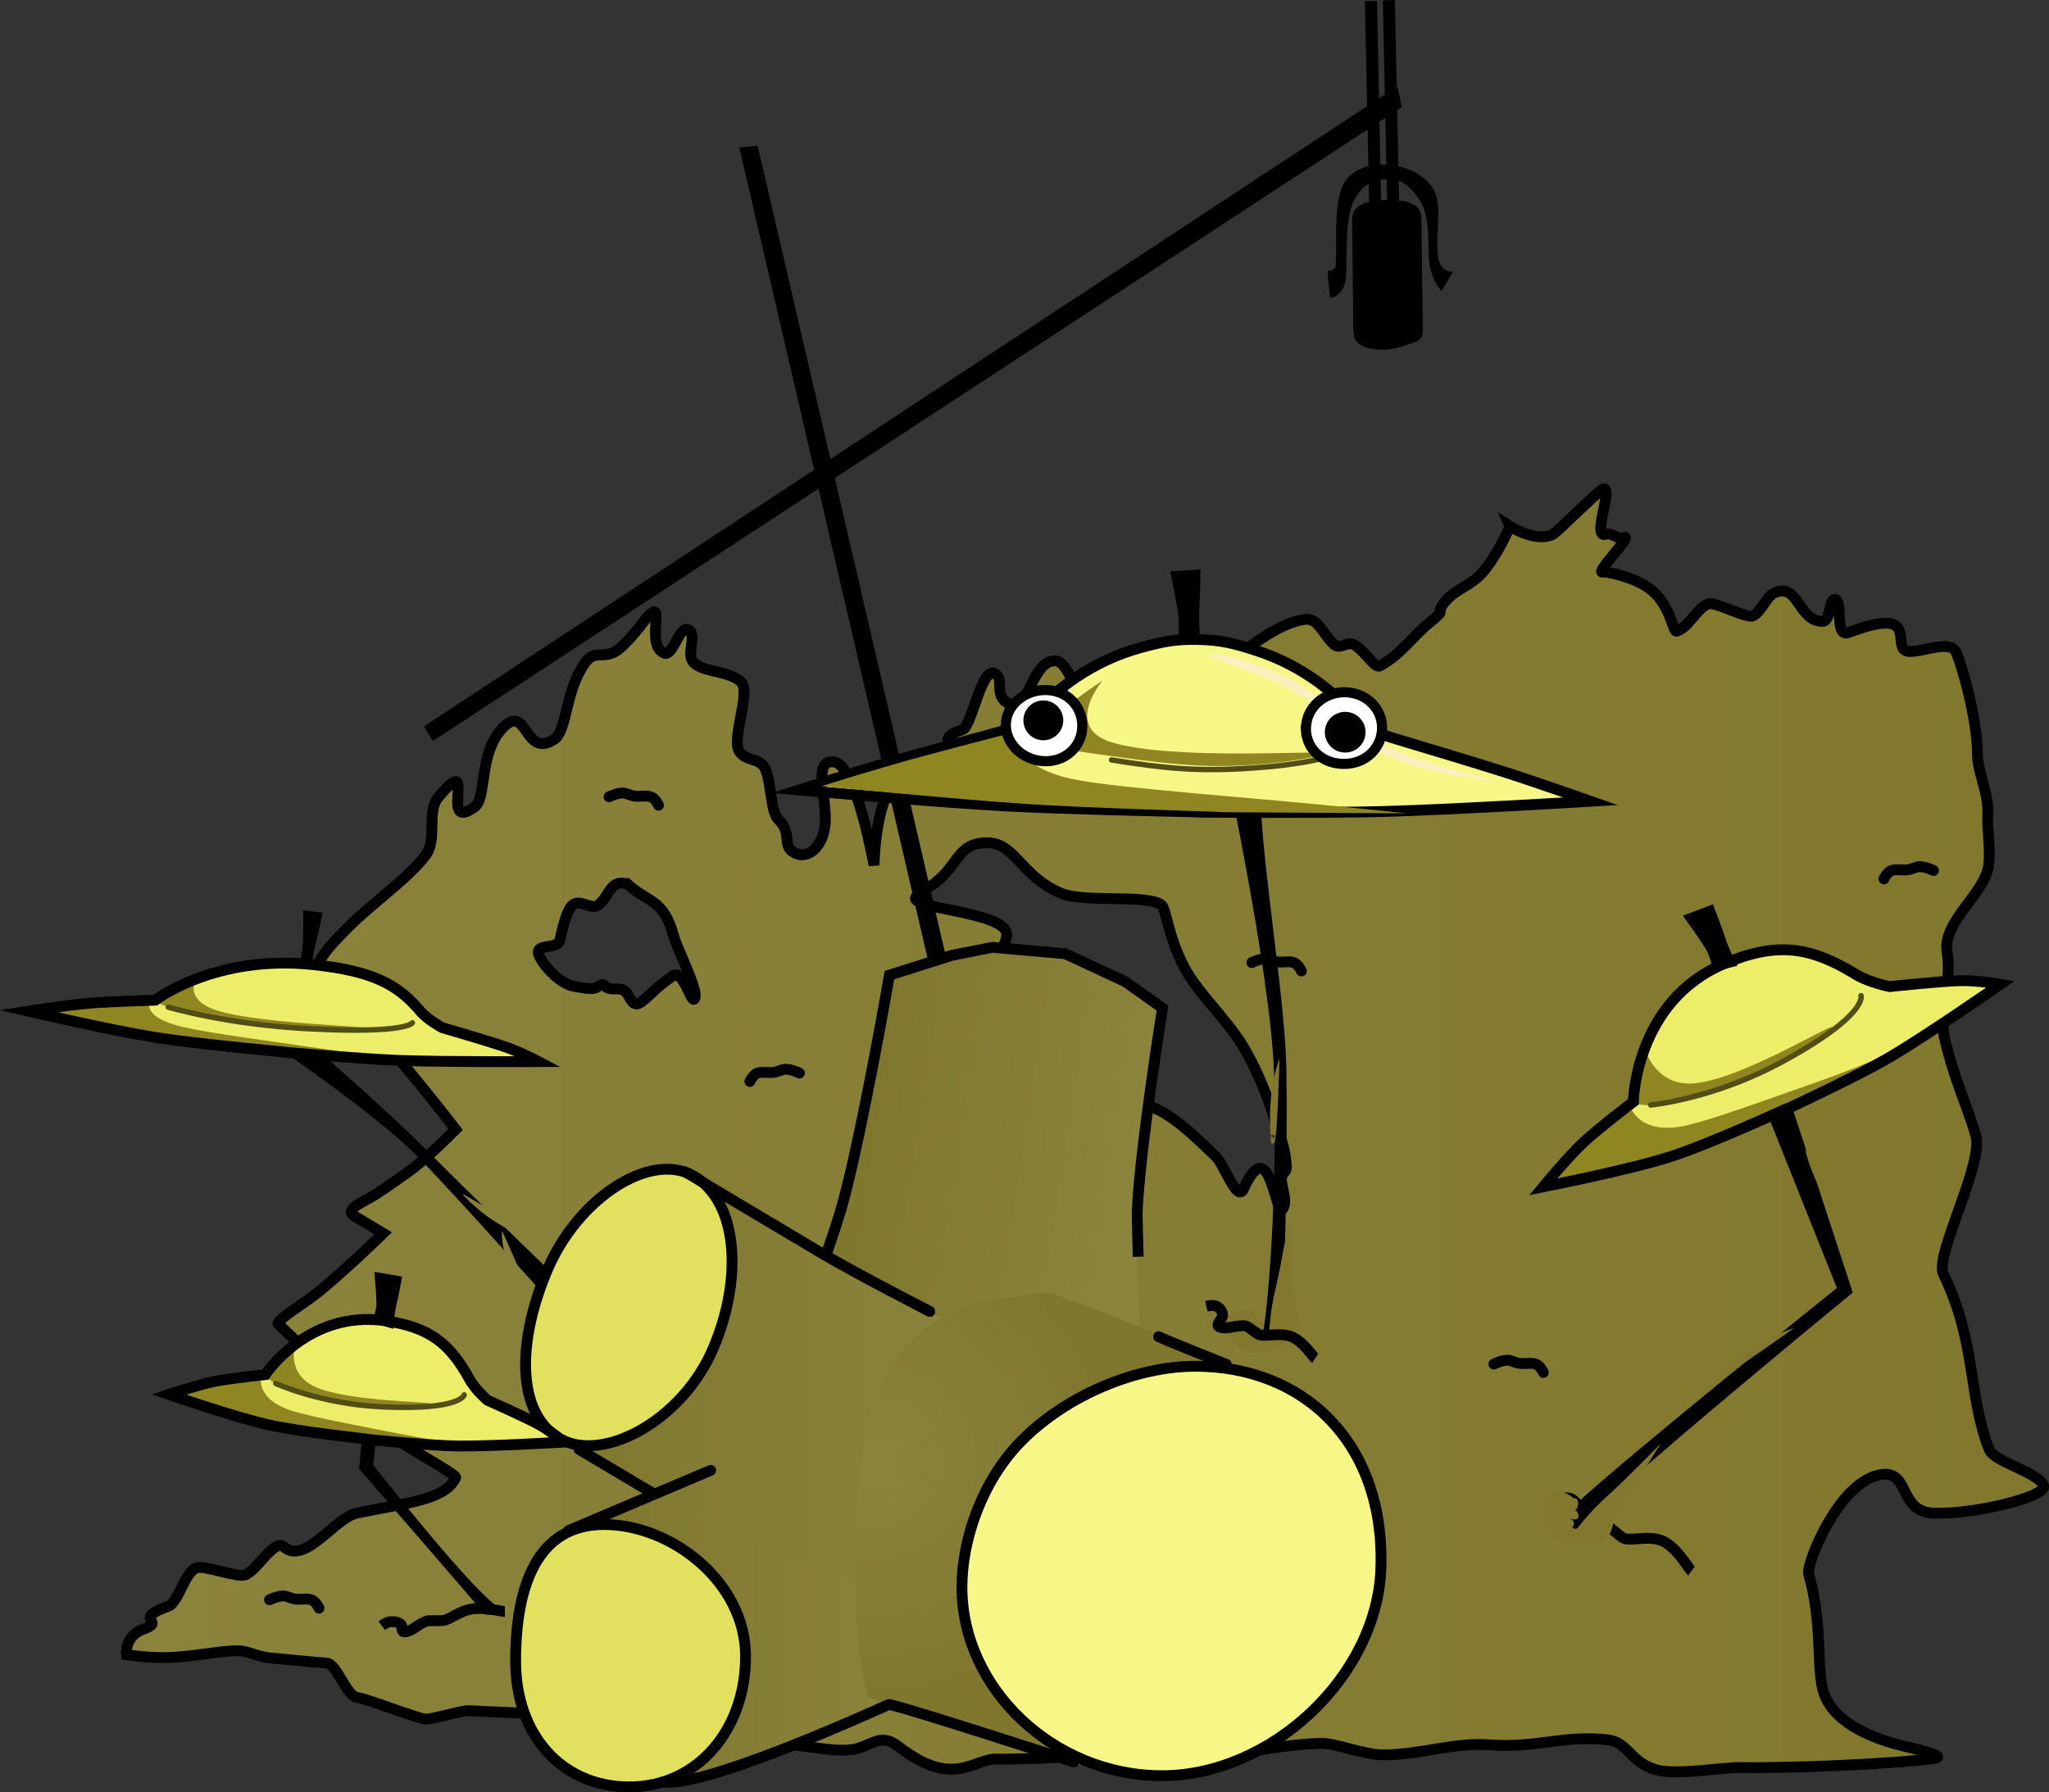 <svg version="1.1" xmlns="http://www.w3.org/2000/svg" xmlns:xlink="http://www.w3.org/1999/xlink" width="283.667" height="248.196" viewBox="0,0,283.667,248.196"><rect x="0" y="0" width="283.667" height="248.196" fill="#333333" stroke="none"/><defs><linearGradient x1="192.697" y1="206.34" x2="458.139" y2="206.34" gradientUnits="userSpaceOnUse" id="color-1"><stop offset="0" stop-color="#8a833c"/><stop offset="1" stop-color="#81782d"/></linearGradient><linearGradient x1="294.198" y1="210.834" x2="332.01" y2="216.599" gradientUnits="userSpaceOnUse" id="color-2"><stop offset="0" stop-color="#7f772e"/><stop offset="1" stop-color="#8b843d"/></linearGradient><linearGradient x1="256.008" y1="269.647" x2="304.473" y2="269.647" gradientUnits="userSpaceOnUse" id="color-3"><stop offset="0" stop-color="#7f772e"/><stop offset="1" stop-color="#8b843d"/></linearGradient><linearGradient x1="250.216" y1="241.3" x2="312.658" y2="241.3" gradientUnits="userSpaceOnUse" id="color-4"><stop offset="0" stop-color="#7f772e"/><stop offset="1" stop-color="#8b843d"/></linearGradient><radialGradient cx="296.637" cy="252.275" r="32.716" gradientUnits="userSpaceOnUse" id="color-5"><stop offset="0" stop-color="#8b843d"/><stop offset="1" stop-color="#7f772e"/></radialGradient></defs><g transform="translate(-175.209,-49.812)"><g stroke-miterlimit="10"><path d="M246.917,249.083v-110.667h154v110.667z" fill-opacity="0.01" fill="#000000" stroke="none" stroke-width="0" stroke-linecap="butt"/><g stroke="#000000" stroke-width="1.5" stroke-linecap="round"><path d="M384.243,122.693c0,0 3.419,2.233 5.869,1.163c0.605,-0.264 6.266,-5.993 6.977,-6.297c1.634,-0.697 -1.561,6.794 0.381,6.244c1.022,-0.29 1.452,0.753 2.613,0.433c1.172,-0.324 -4.252,5.117 -2.951,4.789c0.368,-0.093 4.754,0.721 6.926,2.678c2.475,2.23 2.772,5.639 3.239,5.518c1.673,-0.436 2.704,-3.096 4.416,-3.802c0.815,-0.336 5.304,2.039 6.131,1.694c1.121,-0.468 1.886,-2.652 2.947,-3.162c3.449,-1.659 3.298,4.001 6.81,3.902c1.007,-0.028 0.839,-3.097 1.599,-3.04c1.263,0.095 -0.125,5.368 1.94,4.587c9.555,-3.614 6.243,1.414 7.774,2.448c1.243,0.839 6.054,-1.651 7.034,0.167c0.739,1.371 3.029,9.356 3.031,14.303c0.001,2.376 1.579,5.359 1.424,8.189c-0.121,2.21 0.368,4.532 0.149,6.929c-0.368,4.03 -6.491,7.951 -5.783,12.205c0.682,4.097 -1.151,8.478 -0.378,11.825c1.36,5.889 3.288,9.812 4.354,13.596c1.109,3.935 -5.748,16.595 -4.493,19.172c4.643,9.539 3.381,16.848 6.359,24.311c0.699,1.753 6.987,3.192 7.514,5.039c0.421,1.474 -9.568,3.964 -15.203,3.769c-5.157,-0.179 -3.08,-6.45 -7.806,-5.238c-5.59,1.433 -9.89,12.338 -9.51,13.666c2.018,7.07 1.001,13.256 2.107,16.499c1.468,4.307 7.141,6.373 10.892,7.287c2.013,0.491 6.391,1.472 4.34,1.756c-5.326,0.736 -19.853,1.377 -26.747,1.253c-2.345,-0.042 -8.76,1.065 -11.536,0.353c-3.791,-0.973 -3.967,-3.87 -6.903,-4.193c-6.237,-0.687 -9.729,1.197 -16.459,0.692c-4.725,-0.354 -9.296,1.338 -14.414,1.396c-2.792,0.032 -6.684,-1.617 -8.689,-1.592c-4.57,0.058 -9.684,1.157 -10.606,1.263c-5.212,0.6 -14.254,0.522 -23.372,0.628c-2.505,0.029 -8.418,0.355 -11.047,0.285c-3.281,-0.087 -5.926,4.192 -13.662,-1.806c-2.244,-1.74 -3.433,-0.274 -5.658,0.35c-1.724,0.484 -4.47,0.054 -6.279,-0.182c-5.364,-0.701 -8.901,-1.277 -13.369,-2.105c-2.973,-0.551 -6.73,-1.404 -10.358,-1.789c-4.182,-0.443 -9.307,-0.471 -13.339,-0.702c-2.656,-0.152 -7.898,-0.311 -10.373,-0.476c-0.91,-0.061 -5.138,1.237 -6.017,1.174c-1.149,-0.083 -8.265,-2.887 -9.347,-2.971c-1.637,-0.127 -2.862,-4.669 -4.332,-4.783c-3.528,-0.275 -5.227,-0.51 -7.64,-0.697c-1.768,-0.137 -3.204,-0.925 -4.259,-1.001c-2.114,-0.151 -5.846,0.716 -9.589,0.908c-2.924,0.15 -6.245,-0.376 -6.245,-0.376c0,0 -0.311,-2.592 2.422,-3.568c3.154,-1.127 -1.79,-1.307 3.4,-3.155c1.386,-0.493 2.263,-4.762 3.914,-5.32c1.055,-0.357 5.491,1.34 6.63,1.006c1.688,-0.495 4.088,-5.093 5.426,-3.906c2.911,2.583 7.065,-4.026 10.101,-4.662c6.908,-1.446 12.213,-1.793 13.696,-4.917c0.255,-0.537 -8.547,-4.844 -14.918,-10.049c-3.83,-3.129 -4.39,-5.248 -5.985,-7.519c-0.973,-1.386 -3.795,-3.682 -3.718,-3.817c0.569,-0.991 3.863,-2.817 6.171,-4.771c4.277,-3.622 8.41,-7.683 8.41,-7.683c0,0 -2.599,-1.551 -3.936,-2.349c-1.648,-0.983 1.333,-1.986 2.93,-3.054c1.852,-1.238 4.152,-2.81 5.426,-3.806c2.256,-1.764 5.611,-5.168 5.611,-5.168c0,0 -11.492,-15.133 -17.572,-19.61c-1.645,-1.212 -3.689,0.075 -3.67,0.055c0.813,-0.839 1.579,-2.702 3.06,-4.776c0.93,-1.303 2.545,-2.895 3.371,-3.727c3.072,-3.094 8.174,-6.68 10.606,-9.827c1.754,-2.271 0.129,-6.095 1.787,-8.086c5.79,-6.953 -0.163,5.161 5.076,1.284c1.65,-1.221 0.523,-7.249 3.727,-10.778c3.559,-3.922 3.053,4.277 7.289,1.419c1.769,-1.193 1.474,-6.605 4.16,-10.448c1.44,-2.06 2.422,-0.601 4.306,-1.704c1.594,-0.933 4.212,-4.569 4.392,-4.762c2.744,-2.938 -0.412,3.99 2.393,5.018c1.182,0.433 2.084,-4.029 3.349,-3.229c1.23,0.777 -0.508,3.465 0.766,4.609c1.442,1.295 4.954,1.059 6.491,2.621c1.417,1.44 -1.522,8.1 -0.173,9.714c1.03,1.231 2.106,0.707 3.2,1.822c1.134,1.156 0.954,6.367 2.093,7.452c2.119,2.02 0.343,3.743 2.353,4.69c2.095,0.987 4.068,-1.385 4.172,-4.332c0.135,-3.855 -1.743,-8.695 1.25,-8.287c3.034,0.413 5.498,14.301 5.498,14.301c0,0 0.177,-10.645 3.78,-11.961c1.616,-0.59 4.418,-0.913 6.384,-1.618c4.386,-1.572 -3.406,-3.462 2.083,-5.195c1.38,-0.436 2.835,-10.108 4.911,-7.391c0.639,0.836 -0.597,3.308 2.059,3.951c2.223,0.537 2.702,-6.087 5.818,-6.097c1.957,-0.006 2.7,4.836 4.94,6.105c3.137,1.777 7.609,0.143 8.376,-0.003c2.526,-0.48 5.066,-1.919 7.573,-3.639c4.79,-3.287 9.458,-7.599 13.673,-8.201c1.875,-0.268 2.4,1.857 4.066,3.457c0.838,0.805 1.839,-0.5 2.811,0.054c1.463,0.834 2.86,3.3 3.538,2.939c2.895,-1.543 4.672,-4.209 6.731,-5.865c3.03,-2.436 0.639,-1.034 2.323,-3.059c1.494,-1.796 3.499,-2.089 5.235,-4.092c2.057,-2.372 3.735,-6.32 3.735,-6.32zM302.21,173.811c-2.407,1.863 12.372,2.092 12.372,5.412c0,4.445 -13.546,10.946 -9.658,12.344c0.325,0.117 0.657,0.217 0.996,0.299c0.004,0.003 0.007,0.006 0.011,0.008c1.37,1.199 2.711,1.696 4.179,3.054c4.935,4.565 6.656,11.028 11.499,15.519c2.059,1.909 5.02,2.491 7.505,3.424c1.209,0.454 1.836,1.956 2.495,2.696c0.656,0.736 -1.386,-11.627 0.475,-13.183c2.901,-2.425 10.043,5.365 11.324,6.455c1.306,1.111 3.031,6.679 3.982,4.573c3.775,-8.363 4.431,4.813 5.469,2.695c0.62,-1.265 -0.342,-2.826 -0.231,-4.235c0.04,-0.511 0.702,-0.863 0.674,-1.374c-0.086,-1.586 -0.382,-3.198 -1.002,-4.655c-0.315,-0.741 -1.563,-6.229 -4.857,-11.895c-2.281,-3.924 -6.412,-7.578 -8.32,-11.257c-2.376,-4.581 -2.41,-8.145 -3.208,-8.634c-2.308,-1.413 -10.648,-0.203 -13.83,-1.554c-5.563,-2.362 -6.328,-6.959 -10.167,-6.98c-4.656,-0.026 -3.695,3.64 -8.669,6.494c-0.387,0.222 -0.731,0.49 -1.039,0.794zM261.753,172.176c-2.016,-0.514 -2.198,1.709 -3.659,2.926c-0.975,0.812 -2.464,-0.808 -3.552,-0.013c-0.946,0.69 -1.539,3.753 -1.841,4.935c-0.36,1.411 -3.773,0.251 -2.797,2.242c0.779,1.588 3.037,3.896 4.873,4.15c0.896,0.124 1.929,0.44 2.826,0.222c0.414,-0.101 0.935,-0.736 1.214,-0.408c1.007,1.187 2.498,-0.265 3.39,1.461c1.387,2.684 1.86,0.178 6.16,-2.746c1.537,-1.045 2.716,4.748 3.079,2.9c0.249,-1.27 -2.565,-6.877 -2.952,-8.335c-1.409,-5.309 -3.554,-4.619 -6.499,-7.35z" fill="url(#color-1)"/><path d="M382.02,238.702c0,0 1.298,-0.654 2.154,-0.508c0.374,0.064 0.936,0.377 1.544,0.425c0.735,0.057 1.535,-0.141 2.146,0.104c0.596,0.239 1.013,1.145 1.013,1.145" fill="none"/><path d="M436.02,171.521c0,0 0.416,-0.905 1.013,-1.145c0.611,-0.245 1.411,-0.047 2.146,-0.104c0.608,-0.047 1.171,-0.361 1.544,-0.425c0.857,-0.146 2.154,0.508 2.154,0.508" fill="none"/><path d="M348.52,183.106c0,0 1.298,-0.654 2.154,-0.508c0.374,0.064 0.936,0.377 1.544,0.425c0.735,0.057 1.535,-0.141 2.146,0.104c0.596,0.239 1.013,1.145 1.013,1.145" fill="none"/><path d="M279.02,199.574c0,0 0.416,-0.905 1.013,-1.145c0.611,-0.245 1.411,-0.047 2.146,-0.104c0.608,-0.047 1.171,-0.361 1.544,-0.425c0.857,-0.146 2.154,0.508 2.154,0.508" fill="none"/><path d="M259.52,160.154c0,0 1.298,-0.654 2.154,-0.508c0.374,0.064 0.936,0.377 1.544,0.425c0.735,0.057 1.535,-0.141 2.146,0.104c0.596,0.239 1.013,1.145 1.013,1.145" fill="none"/><path d="M212.52,271.345c0,0 1.298,-0.654 2.154,-0.508c0.374,0.064 0.936,0.377 1.544,0.425c0.735,0.057 1.535,-0.141 2.146,0.104c0.596,0.239 1.013,1.145 1.013,1.145" fill="none"/></g><path d="" fill="#000000" stroke="none" stroke-width="1" stroke-linecap="butt"/><path d="" fill="#000000" stroke="#000000" stroke-width="0.3" stroke-linecap="butt"/><path d="" fill="#000000" stroke="#000000" stroke-width="0.3" stroke-linecap="butt"/><path d="" fill="#000000" stroke="#000000" stroke-width="0.3" stroke-linecap="butt"/><path d="M250.788,229.424c0,0 -11.536,-13.057 -17.734,-19.425c-5.898,-6.06 -21.266,-16.408 -21.266,-16.408l5.333,-0.167c0,0 11.501,9.946 17.168,15.668c5.666,5.722 17.665,17.332 17.665,17.332z" fill="#000000" stroke="none" stroke-width="0" stroke-linecap="butt"/><g fill="#000000" stroke="#000000" stroke-width="0.5" stroke-linecap="butt"><path d="M304.724,186.161l-26.858,-115.713l2.037,-0.199l26.858,115.713z"/><path d="M368.993,64.532c-7.584,4.963 -133.78,87.547 -133.78,87.547l-0.956,-1.614c0,0 126.946,-83.502 134.248,-88.305z"/><path d="M367.529,79.499l-0.621,-29.387l1.168,-0.041l0.621,29.387z"/><path d="M365.042,79.609l-0.621,-29.387l1.168,-0.041l0.621,29.387z"/><path d="M359.57,90.797l-0.316,-3.242c0,0 1.038,-0.078 1.113,-0.97c0.2,-2.397 -0.289,-7.694 0.821,-10.655c1.728,-4.611 10.459,-3.783 12.482,0.66c0.905,1.988 -0.042,6.223 0.384,8.833c0.359,2.202 1.876,2.238 1.876,2.238l-1.19,2.041c0,0 -1.444,-1.655 -1.494,-4.638c-0.041,-2.467 0.014,-5.876 -1.376,-7.815c-1.213,-1.691 -2.412,-3.049 -4.821,-2.874c-1.892,0.138 -3.131,0.805 -4.187,2.337c-1.967,2.853 -1.272,8.474 -1.59,11.637c-0.204,2.025 -1.701,2.447 -1.701,2.447z"/><path d="M362.801,93.614c-0.052,-4.165 -0.136,-11.6 -0.159,-13.48c-0.026,-2.122 2.869,-2.395 5.219,-2.381c1.88,0.01 3.86,0.477 3.881,2.174c0.025,1.994 0.141,11.42 0.187,15.131c0.01,0.785 0.069,1.499 -0.736,1.813c-1.067,0.417 -3.006,1.111 -4.071,1.105c-1.04,-0.006 -3.246,0.068 -4.09,-1.251c-0.271,-0.423 -0.231,-3.11 -0.231,-3.11z"/></g><path d="M283.302,239.519c0,0 6.431,-15.102 8.675,-23.438c2.689,-9.988 6.366,-31.234 6.366,-31.234l8.653,-2.745l5.615,-1.111l10.066,0.891l8.296,3.855l5.182,3.675c0,0 -3.087,19.166 -3.509,28.061c-0.425,8.978 0.968,25.561 0.968,25.561z" fill="url(#color-2)" stroke="none" stroke-width="0" stroke-linecap="butt"/><path d="M289.562,223.578c0.964,-2.7 1.831,-5.328 2.415,-7.497c2.689,-9.988 6.366,-31.234 6.366,-31.234l8.653,-2.745l5.615,-1.111l10.066,0.891l8.296,3.855l5.182,3.675c0,0 -3.087,19.166 -3.509,28.061c-0.021,0.452 0.05,3.215 0.14,6.362" fill="none" stroke="#000000" stroke-width="1.5" stroke-linecap="butt"/><path d="M260.92,296.881l-5.079,-35.912c0,0 7.441,-2.74 11.022,-4.483c6.449,-3.138 24.591,-11.934 24.591,-11.934l13.019,37.67c0,0 -22.565,10.994 -30.381,13.231c-6.112,1.75 -13.171,1.427 -13.171,1.427z" fill="url(#color-3)" stroke="none" stroke-width="0" stroke-linecap="butt"/><path d="M250.216,246.182l21.365,-34.327c0,0 3.895,1.973 8.557,4.949c5.341,3.409 11.486,7.743 14.983,9.787c7.171,4.193 17.538,9.177 17.538,9.177l-14.715,34.977c0,0 -22.964,-8.609 -36.237,-16.782c-6.23,-3.836 -11.49,-7.78 -11.49,-7.78z" fill="url(#color-4)" stroke="none" stroke-width="0" stroke-linecap="butt"/><path d="" fill="#000000" stroke="#000000" stroke-width="0.3" stroke-linecap="butt"/><path d="" fill="#000000" stroke="#000000" stroke-width="0.3" stroke-linecap="butt"/><path d="" fill="#000000" stroke="#000000" stroke-width="0.3" stroke-linecap="butt"/><path d="" fill="#000000" stroke="#000000" stroke-width="0.3" stroke-linecap="butt"/><path d="" fill="#000000" stroke="#000000" stroke-width="0.3" stroke-linecap="butt"/><path d="" fill="#000000" stroke="#000000" stroke-width="0.3" stroke-linecap="butt"/><path d="" fill="#000000" stroke="#000000" stroke-width="0.3" stroke-linecap="butt"/><path d="" fill="#000000" stroke="#000000" stroke-width="0.3" stroke-linecap="butt"/><path d="" fill="#000000" stroke="#000000" stroke-width="0.3" stroke-linecap="butt"/><path d="" fill="#000000" stroke="#000000" stroke-width="0.3" stroke-linecap="butt"/><path d="" fill="#000000" stroke="#000000" stroke-width="0.3" stroke-linecap="butt"/><path d="" fill="#000000" stroke="#000000" stroke-width="0.3" stroke-linecap="butt"/><path d="" fill="#000000" stroke="#000000" stroke-width="0.3" stroke-linecap="butt"/><path d="" fill="#000000" stroke="#000000" stroke-width="0.3" stroke-linecap="butt"/><path d="" fill="#000000" stroke="#000000" stroke-width="0.3" stroke-linecap="butt"/><path d="" fill="#000000" stroke="#000000" stroke-width="0.3" stroke-linecap="butt"/><path d="" fill="#000000" stroke="#000000" stroke-width="0.3" stroke-linecap="butt"/><path d="" fill="#000000" stroke="#000000" stroke-width="0.3" stroke-linecap="butt"/><path d="" fill="#000000" stroke="#000000" stroke-width="0.3" stroke-linecap="butt"/><path d="" fill="#000000" stroke="#000000" stroke-width="0.3" stroke-linecap="butt"/><path d="M295.317,284.824c0,0 -1.512,-5.993 -1.567,-13.001c-0.069,-8.781 -0.106,-17.064 1.488,-24.178c1.366,-6.096 3.769,-11.334 10.171,-15.289c4.533,-2.801 10.332,-2.76 14.388,-3.558c0.783,-0.154 9.114,3.013 16.69,6.162c7.316,3.041 13.755,6.636 13.755,6.636l-25.457,52.629c0,0 -10.25,-3.014 -15.083,-4.556c-4.984,-1.59 -14.383,-4.844 -14.383,-4.844z" fill="url(#color-5)" stroke="none" stroke-width="0" stroke-linecap="butt"/><path d="M273.96,236.495c-4.224,9.973 -15.264,15.997 -21.267,12.529c-6.002,-3.468 -5.944,-13.364 -1.719,-23.337c4.224,-9.973 14.264,-16.497 20.267,-13.029c6.002,3.468 6.944,13.864 2.719,23.837z" fill="#e2e05f" stroke="#000000" stroke-width="1.5" stroke-linecap="butt"/><path d="M273.592,253.424l-19.667,8.333" fill="none" stroke="#000000" stroke-width="1.5" stroke-linecap="round"/><path d="M267.092,296.591c5.727,0.696 26.903,-8.85 31.14,-10.73c0.493,-0.219 25.622,7.944 25.622,7.944" fill="none" stroke="#000000" stroke-width="1.5" stroke-linecap="round"/><path d="M278.426,279.174c0,10.263 -6.741,18.083 -16.083,18.083c-9.343,0 -15.75,-7.153 -15.75,-17.417c0,-10.263 2.907,-18.917 12.25,-18.917c9.343,0 19.583,7.987 19.583,18.25z" fill="#e2e05f" stroke="#000000" stroke-width="1.5" stroke-linecap="butt"/><path d="M255.375,250.528l10.111,6" fill="none" stroke="#000000" stroke-width="1.5" stroke-linecap="round"/><path d="M303.931,231.417c0,0 -10.006,-5.128 -14.935,-8.041c-5.869,-3.47 -18.954,-11.303 -18.954,-11.303" fill="none" stroke="#000000" stroke-width="1.5" stroke-linecap="round"/><path d="M366.38,267.008c-0.517,14.957 -15.223,28.7 -30.3,28.7c-15.077,0 -27.7,-12.127 -27.7,-26.1c0,-6.463 2.684,-14.586 8.137,-20.162c6.336,-6.479 16.06,-10.438 24.163,-10.438c15.077,0 26.3,10.635 25.7,28z" fill="#f7f787" stroke="#000000" stroke-width="1.5" stroke-linecap="butt"/><path d="M344.978,238.735c0,0 -7.564,-2.986 -9.37,-3.821" fill="none" stroke="#000000" stroke-width="1.5" stroke-linecap="round"/><g><path d="M213.897,195.425c0,0 -11.601,-1.282 -17.545,-2.028c-6.893,-0.865 -16.928,-3.353 -16.928,-3.353c0,0 1.129,-0.468 4.737,-0.858c2.744,-0.296 8.528,-0.607 11.892,-0.932c2.059,-0.199 2.422,-1.054 4.131,-1.961c2.154,-1.144 6.681,-2.439 12.254,-2.97c2.246,-0.214 4.078,-0.135 6.257,0.082c2.373,0.237 4.573,0.514 6.667,1.226c4.499,1.529 6.062,3.927 7.249,5.337c0.979,1.163 2.025,1.586 3.814,2.151c2.923,0.923 7.309,2.316 9.673,3.098c3.108,1.028 2.659,1.485 2.659,1.485c0,0 -9.368,0.559 -16.404,0.099c-6.067,-0.397 -17.507,-1.26 -17.507,-1.26z" fill="#eced68" stroke="none" stroke-width="0" stroke-linecap="round"/><path d="M213.897,195.425c0,0 -11.417,-1.236 -17.361,-1.982c-6.893,-0.865 -16.123,-3.55 -16.123,-3.55c0,0 0.875,-0.133 4.482,-0.523c1.605,-0.173 3.998,-0.414 6.382,-0.65c1.692,-0.167 4.777,-0.467 4.777,-0.467c0,0 -1.715,2.318 4.559,3.798c3.243,0.765 12.511,2.025 20.211,3.13c6.998,1.004 12.799,1.455 12.799,1.455l-18.776,-1.096z" fill="#8f8621" stroke="none" stroke-width="0" stroke-linecap="round"/><path d="M226.311,192.207c-0.085,0.21 -4.916,0.46 -9.968,0.122c-0.75,-0.05 -1.504,-0.113 -2.249,-0.191c-3.173,-0.333 -9.441,-1.299 -12.842,-2.089c-3.702,-0.86 -4.409,-1.535 -4.409,-1.535l5.403,-2.83c0,0 -1.48,2.634 3.038,4.067c5.681,1.801 21.134,2.192 21.027,2.458z" fill="#8f8621" stroke="none" stroke-width="0" stroke-linecap="butt"/><path d="M232.301,191.445c0,0 -0.716,1.576 -14.742,0.805c-11.194,-0.615 -19.049,-2.972 -19.049,-2.972" fill="none" stroke="#524d14" stroke-width="0.75" stroke-linecap="round"/><path d="M213.897,195.425c0,0 -11.728,-1.073 -17.26,-1.962c-6.013,-0.966 -17.494,-3.623 -17.494,-3.623c0,0 5.282,-0.831 8.306,-1.095c2.816,-0.245 9.259,-0.434 9.259,-0.434c0,0 8.305,-6.409 21.988,-4.907c8.116,0.891 11.559,2.704 14.706,6.441c0.979,1.163 3.023,2.272 3.023,2.272c0,0 6.581,1.907 8.92,2.731c2.073,0.731 4.413,1.97 4.413,1.97c0,0 -12.889,0.072 -19.113,-0.157c-5.246,-0.192 -15.8,-1.123 -15.8,-1.123z" fill="none" stroke="#000000" stroke-width="1.5" stroke-linecap="round"/></g><path d="M216.901,183.467c0,0 0.405,-1.848 0.479,-2.864c0.098,-1.337 0.06,-4.464 0.06,-4.464l2.145,0.275c0,0 -0.566,2.692 -0.903,3.946c-0.295,1.098 -0.589,3.15 -0.589,3.15z" fill="#000000" stroke="#000000" stroke-width="0.5" stroke-linecap="butt"/><path d="M242.37,273.388c-5.247,-6.131 -17.437,-20.171 -17.437,-20.171l1.343,-15.304l2.057,0.386l-1.444,14.386c0,0 12.19,15.602 16.696,19.235c2.188,1.764 -1.215,1.468 -1.215,1.468z" fill="#000000" stroke="none" stroke-width="0" stroke-linecap="butt"/><g><g><path d="M225.665,249.05c0,0 -8.995,-1.264 -13.61,-2.032c-5.353,-0.89 -13.239,-3.839 -13.239,-3.839c0,0 0.83,-0.674 3.567,-1.342c2.081,-0.507 6.493,-1.154 9.048,-1.725c1.563,-0.349 1.776,-1.514 3.018,-2.802c1.564,-1.624 4.936,-3.545 9.169,-4.48c1.706,-0.377 3.117,-0.343 4.805,-0.137c1.838,0.224 3.547,0.51 5.207,1.385c3.568,1.878 4.951,5.041 5.969,6.89c0.84,1.525 1.674,2.053 3.09,2.742c2.313,1.126 5.783,2.825 7.656,3.783c2.462,1.26 2.153,1.892 2.153,1.892c0,0 -7.141,1.123 -12.572,0.783c-4.683,-0.293 -13.522,-1.001 -13.522,-1.001z" fill="#eced68" stroke="none" stroke-width="0" stroke-linecap="round"/><path d="M225.665,249.05c0,0 -8.85,-1.21 -13.466,-1.977c-5.353,-0.89 -12.637,-4.136 -12.637,-4.136c0,0 0.661,-0.214 3.397,-0.881c1.217,-0.297 3.034,-0.716 4.844,-1.127c1.285,-0.292 3.627,-0.817 3.627,-0.817c0,0 -1.137,3.185 3.788,4.927c2.546,0.9 9.75,2.227 15.74,3.408c5.444,1.073 9.927,1.449 9.927,1.449l-14.483,-0.73z" fill="#8f8621" stroke="none" stroke-width="0" stroke-linecap="round"/><path d="M234.938,244.23c-0.049,0.286 -3.734,0.813 -7.634,0.559c-0.579,-0.038 -1.162,-0.093 -1.739,-0.168c-2.459,-0.322 -7.34,-1.372 -10.009,-2.301c-2.905,-1.01 -3.499,-1.89 -3.499,-1.89l3.926,-4.021c0,0 -0.932,3.601 2.643,5.349c4.495,2.197 16.375,2.111 16.314,2.472z" fill="#8f8621" stroke="none" stroke-width="0" stroke-linecap="butt"/><path d="M239.473,242.967c0,0 -0.428,2.148 -11.244,1.668c-8.632,-0.383 -14.837,-3.243 -14.837,-3.243" fill="none" stroke="#524d14" stroke-width="0.75" stroke-linecap="round"/><path d="M225.665,249.05c0,0 -9.076,-0.979 -13.387,-1.955c-4.685,-1.061 -13.694,-4.179 -13.694,-4.179c0,0 3.987,-1.328 6.285,-1.801c2.141,-0.441 7.067,-0.951 7.067,-0.951c0,0 5.876,-8.949 16.485,-7.471c6.293,0.877 9.072,3.178 11.773,8.081c0.84,1.525 2.493,2.936 2.493,2.936c0,0 5.193,2.303 7.051,3.32c1.646,0.901 3.536,2.474 3.536,2.474c0,0 -9.879,0.607 -14.669,0.547c-4.038,-0.051 -12.202,-0.884 -12.202,-0.884z" fill="none" stroke="#000000" stroke-width="1.5" stroke-linecap="round"/></g><path d="M227.652,232.442c0,0 0.402,-1.086 0.418,-1.92c0.021,-1.099 -0.195,-3.686 -0.195,-3.686l2.133,0.369c0,0 -0.406,2.188 -0.666,3.203c-0.228,0.888 -0.36,2.435 -0.36,2.435z" fill="#000000" stroke="#000000" stroke-width="1.5" stroke-linecap="butt"/></g><g fill="#81782d" stroke="none" stroke-width="0.5" stroke-linecap="butt"><path d="M393.11,257.325c0.172,-0.153 0.339,0.014 0.339,0.014c0.22,0.253 0.309,0.671 0.197,0.987c-0.007,0.019 -0.017,0.039 -0.03,0.06c-0.023,0.206 -0.129,0.403 -0.339,0.576c0.414,0.122 0.606,0.855 0.325,1.148c-0.25,0.26 -1.432,-0.077 -1.083,0.017c0.765,0.206 0.678,0.823 0.349,1.248c0.257,0.078 0.535,0.286 0.799,-0.036c0.501,-0.612 1.82,-2.343 3.985,-4.29c2.905,-2.612 7.477,-7.355 7.477,-7.355c0,0 -6.375,10.098 -6.613,11.23c-0.46,2.197 -1.856,2.994 -3.958,2.851c-3.585,-0.043 -5.784,-1.181 -5.822,-5.116c-0,-3.23 3.122,-2.561 4.374,-1.335z"/><path d="M430.568,218.674c-0.322,0.009 -0.356,0.254 -0.289,0.527c0.01,-0.055 0.043,-0.113 0.122,-0.159c0.215,-0.127 0.342,0.088 0.342,0.088c0.012,0.022 0.025,0.044 0.036,0.065c0.083,-0.174 0.016,-0.528 -0.211,-0.521zM427.379,214.478c-1.418,-2.708 -1.956,-5.226 -1.956,-5.226c0,0 5.975,9.811 5.755,10.248l-0.142,0.22c0.438,1.077 -2.049,-2.172 -3.656,-5.242zM430.488,219.678c0.001,-0.003 0.001,-0.006 0.002,-0.008c-0.031,-0.052 -0.068,-0.112 -0.111,-0.181c0.033,0.077 0.07,0.151 0.104,0.215c0.001,-0.009 0.003,-0.018 0.005,-0.026z"/><path d="M414.551,239.592c-0.034,-0.321 -0.281,-0.335 -0.547,-0.248c0.056,0.006 0.116,0.035 0.168,0.109c0.143,0.205 -0.062,0.348 -0.062,0.348c-0.021,0.014 -0.042,0.028 -0.062,0.041c0.179,0.069 0.527,-0.025 0.503,-0.251zM418.488,236.09c2.59,-1.622 5.06,-2.353 5.06,-2.353c0,0 -9.322,6.712 -9.775,6.527l-0.23,-0.125c-1.04,0.52 2.008,-2.21 4.945,-4.049zM413.543,239.59c0.003,0 0.006,0.001 0.009,0.001c0.049,-0.035 0.106,-0.076 0.172,-0.125c-0.075,0.039 -0.145,0.081 -0.207,0.12c0.009,0.001 0.018,0.002 0.026,0.003z"/></g><path d="M248.338,220.924c-0.278,0.164 -0.188,0.395 0.002,0.601c-0.018,-0.053 -0.017,-0.12 0.029,-0.198c0.127,-0.215 0.342,-0.089 0.342,-0.089c0.022,0.013 0.043,0.027 0.063,0.04c-0.012,-0.192 -0.242,-0.469 -0.437,-0.354zM243.515,218.799c-2.552,-1.682 -4.243,-3.624 -4.243,-3.624c0,0 9.98,5.688 9.999,6.177l-0.018,0.261c0.905,0.73 -2.845,-0.907 -5.738,-2.815zM248.754,221.842c-0.001,-0.003 -0.002,-0.006 -0.002,-0.008c-0.052,-0.03 -0.114,-0.065 -0.185,-0.104c0.067,0.052 0.134,0.098 0.195,0.138c-0.003,-0.009 -0.006,-0.017 -0.008,-0.025z" fill="#888139" stroke="none" stroke-width="0.5" stroke-linecap="butt"/><path d="M248.338,220.924c-0.278,0.164 -0.188,0.395 0.002,0.601c-0.018,-0.053 -0.017,-0.12 0.029,-0.198c0.127,-0.215 0.342,-0.089 0.342,-0.089c0.022,0.013 0.043,0.027 0.063,0.04c-0.012,-0.192 -0.242,-0.469 -0.437,-0.354zM243.515,218.799c-2.552,-1.682 -4.243,-3.624 -4.243,-3.624c0,0 9.98,5.688 9.999,6.177l-0.018,0.261c0.905,0.73 -2.845,-0.907 -5.738,-2.815zM248.754,221.842c-0.001,-0.003 -0.002,-0.006 -0.002,-0.008c-0.052,-0.03 -0.114,-0.065 -0.185,-0.104c0.067,0.052 0.134,0.098 0.195,0.138c-0.003,-0.009 -0.006,-0.017 -0.008,-0.025z" fill="#888139" stroke="none" stroke-width="0.5" stroke-linecap="butt"/><path d="M248.338,220.924c-0.278,0.164 -0.188,0.395 0.002,0.601c-0.018,-0.053 -0.017,-0.12 0.029,-0.198c0.127,-0.215 0.342,-0.089 0.342,-0.089c0.022,0.013 0.043,0.027 0.063,0.04c-0.012,-0.192 -0.242,-0.469 -0.437,-0.354zM243.515,218.799c-2.552,-1.682 -4.243,-3.624 -4.243,-3.624c0,0 9.98,5.688 9.999,6.177l-0.018,0.261c0.905,0.73 -2.845,-0.907 -5.738,-2.815zM248.754,221.842c-0.001,-0.003 -0.002,-0.006 -0.002,-0.008c-0.052,-0.03 -0.114,-0.065 -0.185,-0.104c0.067,0.052 0.134,0.098 0.195,0.138c-0.003,-0.009 -0.006,-0.017 -0.008,-0.025z" fill="#888139" stroke="none" stroke-width="0.5" stroke-linecap="butt"/><path d="M247.686,227.942c-0.386,-0.192 -0.507,-0.093 -0.518,0.08c0.03,-0.02 0.089,-0.028 0.197,-0.003c0.298,0.069 0.377,0.252 0.377,0.252c0.007,0.018 0.015,0.036 0.021,0.054c0.156,-0.034 0.194,-0.247 -0.077,-0.382zM245.297,223.958c-0.783,-2.181 -0.585,-3.734 -0.585,-3.734c0,0 3.83,8.412 3.424,8.491l-0.242,0.02c0.163,0.791 -1.709,-2.305 -2.597,-4.778zM247.258,228.381c0.002,-0.001 0.003,-0.002 0.005,-0.003c-0.02,-0.044 -0.044,-0.096 -0.072,-0.156c0.014,0.058 0.032,0.116 0.052,0.168c0.005,-0.004 0.01,-0.007 0.015,-0.009z" fill="#888139" stroke="none" stroke-width="0.5" stroke-linecap="butt"/><path d="M391.118,257.39c0.374,-0.099 0.768,-0.152 1.173,-0.152c0.564,0 1.589,0.812 1.545,1.89c-0.032,0.781 -1.278,1.82 -0.525,2.22c1.133,0.603 2.833,-0.447 4.471,-0.176c0.268,0.044 1.663,1.347 2.132,1.612c0.978,0.55 3.603,-0.484 5.58,0.473c1.977,0.958 3.501,3.824 3.887,4.113" fill="none" stroke="#000000" stroke-width="1.5" stroke-linecap="butt"/><path d="M228.059,274.933c0.216,-0.16 0.466,-0.307 0.748,-0.438c0.391,-0.182 1.459,-0.193 1.9,0.246c0.32,0.318 -0.091,1.128 0.607,1.043c1.051,-0.128 1.772,-1.089 3.027,-1.51c0.206,-0.069 1.744,-0.006 2.186,-0.053c0.92,-0.099 2.29,-1.352 4.081,-1.612c1.791,-0.26 4.104,0.376 4.499,0.366" fill="none" stroke="#000000" stroke-width="1.5" stroke-linecap="butt"/><g stroke="none" stroke-linecap="butt"><path d="M349.862,235.466c0.24,-1.262 0.459,-2.633 0.613,-4.034c1.072,-9.781 1.44,-23.901 1.12,-32.984c-0.513,-14.555 -7.412,-46.116 -7.412,-46.116l5.509,-0.892c0,0 -0.364,6.284 0.406,14.745c0.929,10.205 3.034,23.494 3.197,31.637c0.208,10.382 -0.249,28.236 -0.52,37.401z" fill="#000000" stroke-width="0"/><path d="M348.176,231.258c0.054,-0.222 0.286,-0.18 0.286,-0.18c0.325,0.082 0.636,0.371 0.724,0.692c0.005,0.02 0.008,0.042 0.009,0.066c0.099,0.181 0.123,0.401 0.05,0.661c0.41,-0.135 0.985,0.353 0.921,0.751c-0.057,0.354 -1.221,0.749 -0.881,0.628c0.746,-0.266 1.025,0.287 0.997,0.82c0.255,-0.082 0.603,-0.07 0.636,-0.482c0.063,-0.782 0.162,-2.94 0.835,-5.754c0.902,-3.774 1.962,-10.229 1.962,-10.229c0,0 0.505,11.841 0.955,12.898c0.872,2.051 0.178,3.491 -1.631,4.566c-2.972,1.996 -5.427,2.315 -7.698,-0.871c-1.838,-2.632 1.109,-3.856 2.836,-3.566z" fill="#81782d" stroke-width="0.5"/><path d="M351.565,207.012c-0.276,-0.165 -0.437,0.022 -0.528,0.285c0.038,-0.04 0.098,-0.071 0.188,-0.068c0.25,0.009 0.24,0.257 0.24,0.257c-0.002,0.025 -0.003,0.05 -0.005,0.074c0.164,-0.101 0.299,-0.432 0.105,-0.548zM351.158,201.798c0.275,-3.021 1.187,-5.414 1.187,-5.414c0,0 -0.293,11.397 -0.714,11.645l-0.239,0.108c-0.215,1.135 -0.546,-2.912 -0.233,-6.339zM350.954,207.807c0.002,-0.002 0.004,-0.004 0.006,-0.006c0.002,-0.06 0.003,-0.13 0.004,-0.211c-0.014,0.083 -0.023,0.163 -0.029,0.236c0.006,-0.007 0.012,-0.013 0.019,-0.019z" fill="#81782d" stroke-width="0.5"/></g><path d="M342.218,230.697c0.309,-0.072 0.633,-0.11 0.968,-0.11c0.465,0 1.311,0.587 1.275,1.367c-0.026,0.565 -1.054,1.317 -0.433,1.607c0.935,0.436 2.337,-0.323 3.687,-0.127c0.221,0.032 1.371,0.975 1.759,1.166c0.806,0.398 2.972,-0.351 4.602,0.342c1.63,0.693 2.888,2.767 3.206,2.976" fill="none" stroke="#000000" stroke-width="1.5" stroke-linecap="butt"/><g stroke-linecap="round"><path d="M339.923,162.213c0,0 -17.299,-0.341 -25.591,-0.801c-9.617,-0.533 -28.527,-2.202 -28.527,-2.202c0,0 7.925,-2.539 12.583,-3.876c3.543,-1.017 10.087,-2.791 14.447,-3.965c2.668,-0.719 4.274,-1.315 6.159,-3.335c2.377,-2.547 7.136,-6.674 14.363,-8.603c2.913,-0.778 4.63,-1.127 7.645,-1.066c3.284,0.066 5.136,0.554 8.257,1.577c6.706,2.199 11.083,6.23 13.3,8.74c1.829,2.072 3.417,2.712 6.064,3.504c4.326,1.294 10.819,3.249 14.332,4.363c4.619,1.466 12.471,4.223 12.471,4.223c0,0 -18.949,1.145 -28.577,1.412c-8.302,0.23 -25.604,0.093 -25.604,0.093z" fill="#faefbe" stroke="none" stroke-width="0"/><path d="M339.923,162.213c0,0 -17.299,-0.341 -25.591,-0.801c-9.617,-0.533 -28.527,-2.202 -28.527,-2.202c0,0 7.925,-2.539 12.583,-3.876c3.543,-1.017 10.087,-2.791 14.447,-3.965c2.668,-0.719 4.274,-1.315 6.159,-3.335c2.377,-2.547 7.136,-6.674 14.363,-8.603c2.913,-0.778 4.63,-1.127 7.645,-1.066c3.284,0.066 5.136,0.554 8.257,1.577c6.706,2.199 11.083,6.23 13.3,8.74c1.829,2.072 3.417,2.712 6.064,3.504c4.326,1.294 10.819,3.249 14.332,4.363c4.619,1.466 12.471,4.223 12.471,4.223c0,0 -18.949,1.145 -28.577,1.412c-8.302,0.23 -25.604,0.093 -25.604,0.093z" fill="#f7f787" stroke="#000000" stroke-width="1.5"/></g><path d="M339.148,138.118c0,0 0.049,-2.201 -0.093,-3.377c-0.187,-1.549 -0.929,-5.11 -0.929,-5.11l2.511,-0.165c0,0 -0.045,3.2 -0.149,4.707c-0.091,1.319 0.087,4.014 0.087,4.014z" fill="#000000" stroke="#000000" stroke-width="1.5" stroke-linecap="butt"/><path d="M351.959,143.008c5.604,2.495 8.405,5.74 8.252,6.107c-0.154,0.368 -3.054,-2.416 -8.659,-4.911c-5.604,-2.495 -9.235,-3.348 -9.082,-3.716c0.154,-0.368 3.884,0.024 9.489,2.52z" fill="#faefbe" stroke="none" stroke-width="0" stroke-linecap="butt"/><path d="M382.378,157.967c0,0 -8.347,-0.762 -12.835,-2.606c-4.488,-1.844 -7.726,-3.478 -7.576,-3.843c0.15,-0.365 3.054,0.793 7.542,2.637c4.488,1.844 12.87,3.812 12.87,3.812z" fill="#faefbe" stroke="none" stroke-width="0" stroke-linecap="butt"/><path d="M390.29,260.733c1.014,-0.804 2.083,-1.705 3.123,-2.671c7.26,-6.747 36.098,-29.891 36.098,-29.891l-10.29,-25.792l3.638,-0.632l8.849,27.063c0,0 -32.809,26.846 -39.058,33.65z" fill="#000000" stroke="none" stroke-width="0" stroke-linecap="butt"/><g><path d="M422.158,203.519c0,0 -10.534,4.409 -16.021,6.537c-6.363,2.468 -16.856,4.253 -16.856,4.253c0,0 0.432,-1.301 2.919,-3.832c1.892,-1.925 6.194,-5.52 8.552,-7.823c1.442,-1.41 0.877,-2.864 1.332,-5.126c0.574,-2.851 2.888,-7.212 6.801,-11.016c1.578,-1.534 3.118,-2.411 5.073,-3.274c2.13,-0.94 4.162,-1.725 6.544,-1.815c5.118,-0.193 8.764,2.486 11.12,3.915c1.945,1.179 3.201,1.234 5.194,1.094c3.255,-0.228 8.146,-0.56 10.813,-0.692c3.507,-0.174 3.607,0.741 3.607,0.741c0,0 -6.912,5.905 -12.983,9.046c-5.236,2.709 -15.223,7.646 -15.223,7.646z" fill="#eced68" stroke="none" stroke-width="0" stroke-linecap="round"/><path d="M422.158,203.519c0,0 -10.342,4.377 -15.829,6.505c-6.363,2.468 -16.411,3.527 -16.411,3.527c0,0 0.565,-0.67 3.052,-3.201c1.106,-1.125 2.774,-2.779 4.44,-4.418c1.183,-1.164 3.343,-3.278 3.343,-3.278c0,0 0.951,4.339 7.436,3.111c3.352,-0.635 12.004,-3.811 19.25,-6.364c6.586,-2.32 11.663,-4.805 11.663,-4.805l-16.071,8.576z" fill="#8f8621" stroke="none" stroke-width="0" stroke-linecap="round"/><path d="M428.839,192.051c0.143,0.355 -3.46,3.343 -7.828,5.587c-0.648,0.333 -1.313,0.65 -1.985,0.939c-2.863,1.232 -8.829,3.213 -12.332,3.896c-3.813,0.743 -5.053,0.135 -5.053,0.135l1.477,-7.094c0,0 1.455,4.677 6.492,4.332c6.333,-0.434 19.048,-8.243 19.228,-7.795z" fill="#8f8621" stroke="none" stroke-width="0" stroke-linecap="butt"/><path d="M432.853,187.679c0,0 1.005,2.706 -10.952,9.184c-9.543,5.169 -18.166,5.965 -18.166,5.965" fill="none" stroke="#524d14" stroke-width="0.75" stroke-linecap="round"/><path d="M422.158,203.519c0,0 -10.427,4.785 -15.729,6.479c-5.762,1.841 -17.577,4.165 -17.577,4.165c0,0 3.381,-4.089 5.529,-6.116c2.001,-1.889 6.951,-5.662 6.951,-5.662c0,0 0.211,-13.931 12.627,-19.146c7.364,-3.094 11.924,-2.296 18.173,1.494c1.945,1.179 4.684,1.701 4.684,1.701c0,0 7.156,-0.767 9.847,-0.823c2.385,-0.05 5.49,0.502 5.49,0.502c0,0 -10.208,7.099 -15.4,10.14c-4.376,2.564 -13.724,6.921 -13.724,6.921z" fill="none" stroke="#000000" stroke-width="1.5" stroke-linecap="round"/></g><path d="M412.96,183.454c0,0 -0.308,-1.488 -0.861,-2.442c-0.728,-1.256 -2.726,-4.041 -2.726,-4.041l2.545,-0.968c0,0 1.057,2.737 1.469,4.053c0.361,1.152 1.274,2.986 1.274,2.986z" fill="#000000" stroke="#000000" stroke-width="1.5" stroke-linecap="butt"/><g fill="#81782d" stroke="none" stroke-width="0.5" stroke-linecap="butt"><path d="M393.11,257.325c0.172,-0.153 0.339,0.014 0.339,0.014c0.22,0.253 0.309,0.671 0.197,0.987c-0.007,0.019 -0.017,0.039 -0.03,0.06c-0.023,0.206 -0.129,0.403 -0.339,0.576c0.414,0.122 0.606,0.855 0.325,1.148c-0.25,0.26 -1.432,-0.077 -1.083,0.017c0.765,0.206 0.678,0.823 0.349,1.248c0.257,0.078 0.535,0.286 0.799,-0.036c0.501,-0.612 1.82,-2.343 3.985,-4.29c2.905,-2.612 7.477,-7.355 7.477,-7.355c0,0 -6.375,10.098 -6.613,11.23c-0.46,2.197 -1.856,2.994 -3.958,2.851c-3.585,-0.043 -5.784,-1.181 -5.822,-5.116c-0,-3.23 3.122,-2.561 4.374,-1.335z"/><path d="M430.568,218.674c-0.322,0.009 -0.356,0.254 -0.289,0.527c0.01,-0.055 0.043,-0.113 0.122,-0.159c0.215,-0.127 0.342,0.088 0.342,0.088c0.012,0.022 0.025,0.044 0.036,0.065c0.083,-0.174 0.016,-0.528 -0.211,-0.521zM427.046,214.145c-1.418,-2.708 -1.956,-5.226 -1.956,-5.226c0,0 5.975,9.811 5.755,10.248l-0.142,0.22c0.438,1.077 -2.049,-2.172 -3.656,-5.242zM430.488,219.678c0.001,-0.003 0.001,-0.006 0.002,-0.008c-0.031,-0.052 -0.068,-0.112 -0.111,-0.181c0.033,0.077 0.07,0.151 0.104,0.215c0.001,-0.009 0.003,-0.018 0.005,-0.026z"/><path d="M414.551,239.592c-0.034,-0.321 -0.281,-0.335 -0.547,-0.248c0.056,0.006 0.116,0.035 0.168,0.109c0.143,0.205 -0.062,0.348 -0.062,0.348c-0.021,0.014 -0.042,0.028 -0.062,0.041c0.179,0.069 0.527,-0.025 0.503,-0.251zM418.488,236.09c2.59,-1.622 5.06,-2.353 5.06,-2.353c0,0 -9.322,6.712 -9.775,6.527l-0.23,-0.125c-1.04,0.52 2.008,-2.21 4.945,-4.049zM413.543,239.59c0.003,0 0.006,0.001 0.009,0.001c0.049,-0.035 0.106,-0.076 0.172,-0.125c-0.075,0.039 -0.145,0.081 -0.207,0.12c0.009,0.001 0.018,0.002 0.026,0.003z"/></g><g><path d="M343.018,162.207c0,0 -17.294,-0.511 -25.582,-1.053c-9.611,-0.628 -28.504,-2.483 -28.504,-2.483c0,0 7.949,-2.461 12.62,-3.752c2.078,-0.574 5.184,-1.397 8.28,-2.208c2.198,-0.576 6.206,-1.615 6.206,-1.615c0,0 -1.313,4.714 7.731,6.618c4.675,0.984 17.637,2.014 28.432,2.983c9.811,0.88 17.742,1.747 17.742,1.747l-25.603,-0.159z" fill="#8f8621" stroke="none" stroke-width="0" stroke-linecap="round"/><path d="M358.292,154.154c-0.024,0.417 -6.395,1.622 -13.313,1.731c-1.027,0.016 -2.065,0.008 -3.097,-0.03c-7.762,-0.288 -17.791,-2.252 -21.324,-2.457c-2.903,-0.168 -2.085,-1.104 -1.175,-2.393c1.952,-2.765 8.44,-6.917 8.44,-6.917c0,0 -5.44,6.422 1.229,8.498c8.384,2.61 29.271,1.041 29.24,1.568z" fill="#8f8621" stroke="none" stroke-width="0" stroke-linecap="butt"/><path d="M357.716,154.953c0,0 -3.014,0.791 -8.835,1.198c-7.722,0.539 -12.145,0.113 -19.789,-1.104" fill="none" stroke="#524d14" stroke-width="0.75" stroke-linecap="round"/></g><g stroke-linecap="butt"><path d="M356.057,149.997c0.399,-2.673 2.966,-4.604 5.887,-4.292c2.921,0.312 4.861,2.723 4.574,5.41c-0.287,2.687 -2.667,4.754 -5.865,4.452c-3.041,-0.288 -5.013,-2.779 -4.596,-5.57z" fill="#ffffff" stroke="#000000" stroke-width="1.4"/><path d="M358.636,150.906c0.165,-1.548 1.555,-2.669 3.103,-2.503c1.548,0.165 2.669,1.555 2.503,3.103c-0.165,1.548 -1.555,2.669 -3.103,2.503c-1.548,-0.165 -2.669,-1.555 -2.503,-3.103z" fill="#000000" stroke="none" stroke-width="1.5"/></g><g stroke-linecap="butt"><path d="M314.494,149.672c0.326,-2.683 3.182,-4.624 6.129,-4.266c2.947,0.358 4.709,2.864 4.383,5.546c-0.326,2.683 -2.781,4.588 -5.728,4.23c-2.947,-0.358 -5.11,-2.828 -4.784,-5.511z" fill="#ffffff" stroke="#000000" stroke-width="1.4"/><path d="M316.911,149.231c0.184,-1.513 1.559,-2.59 3.072,-2.406c1.513,0.184 2.59,1.559 2.406,3.072c-0.184,1.513 -1.559,2.59 -3.072,2.406c-1.513,-0.184 -2.59,-1.559 -2.406,-3.072z" fill="#000000" stroke="none" stroke-width="1.5"/></g></g></g></svg>